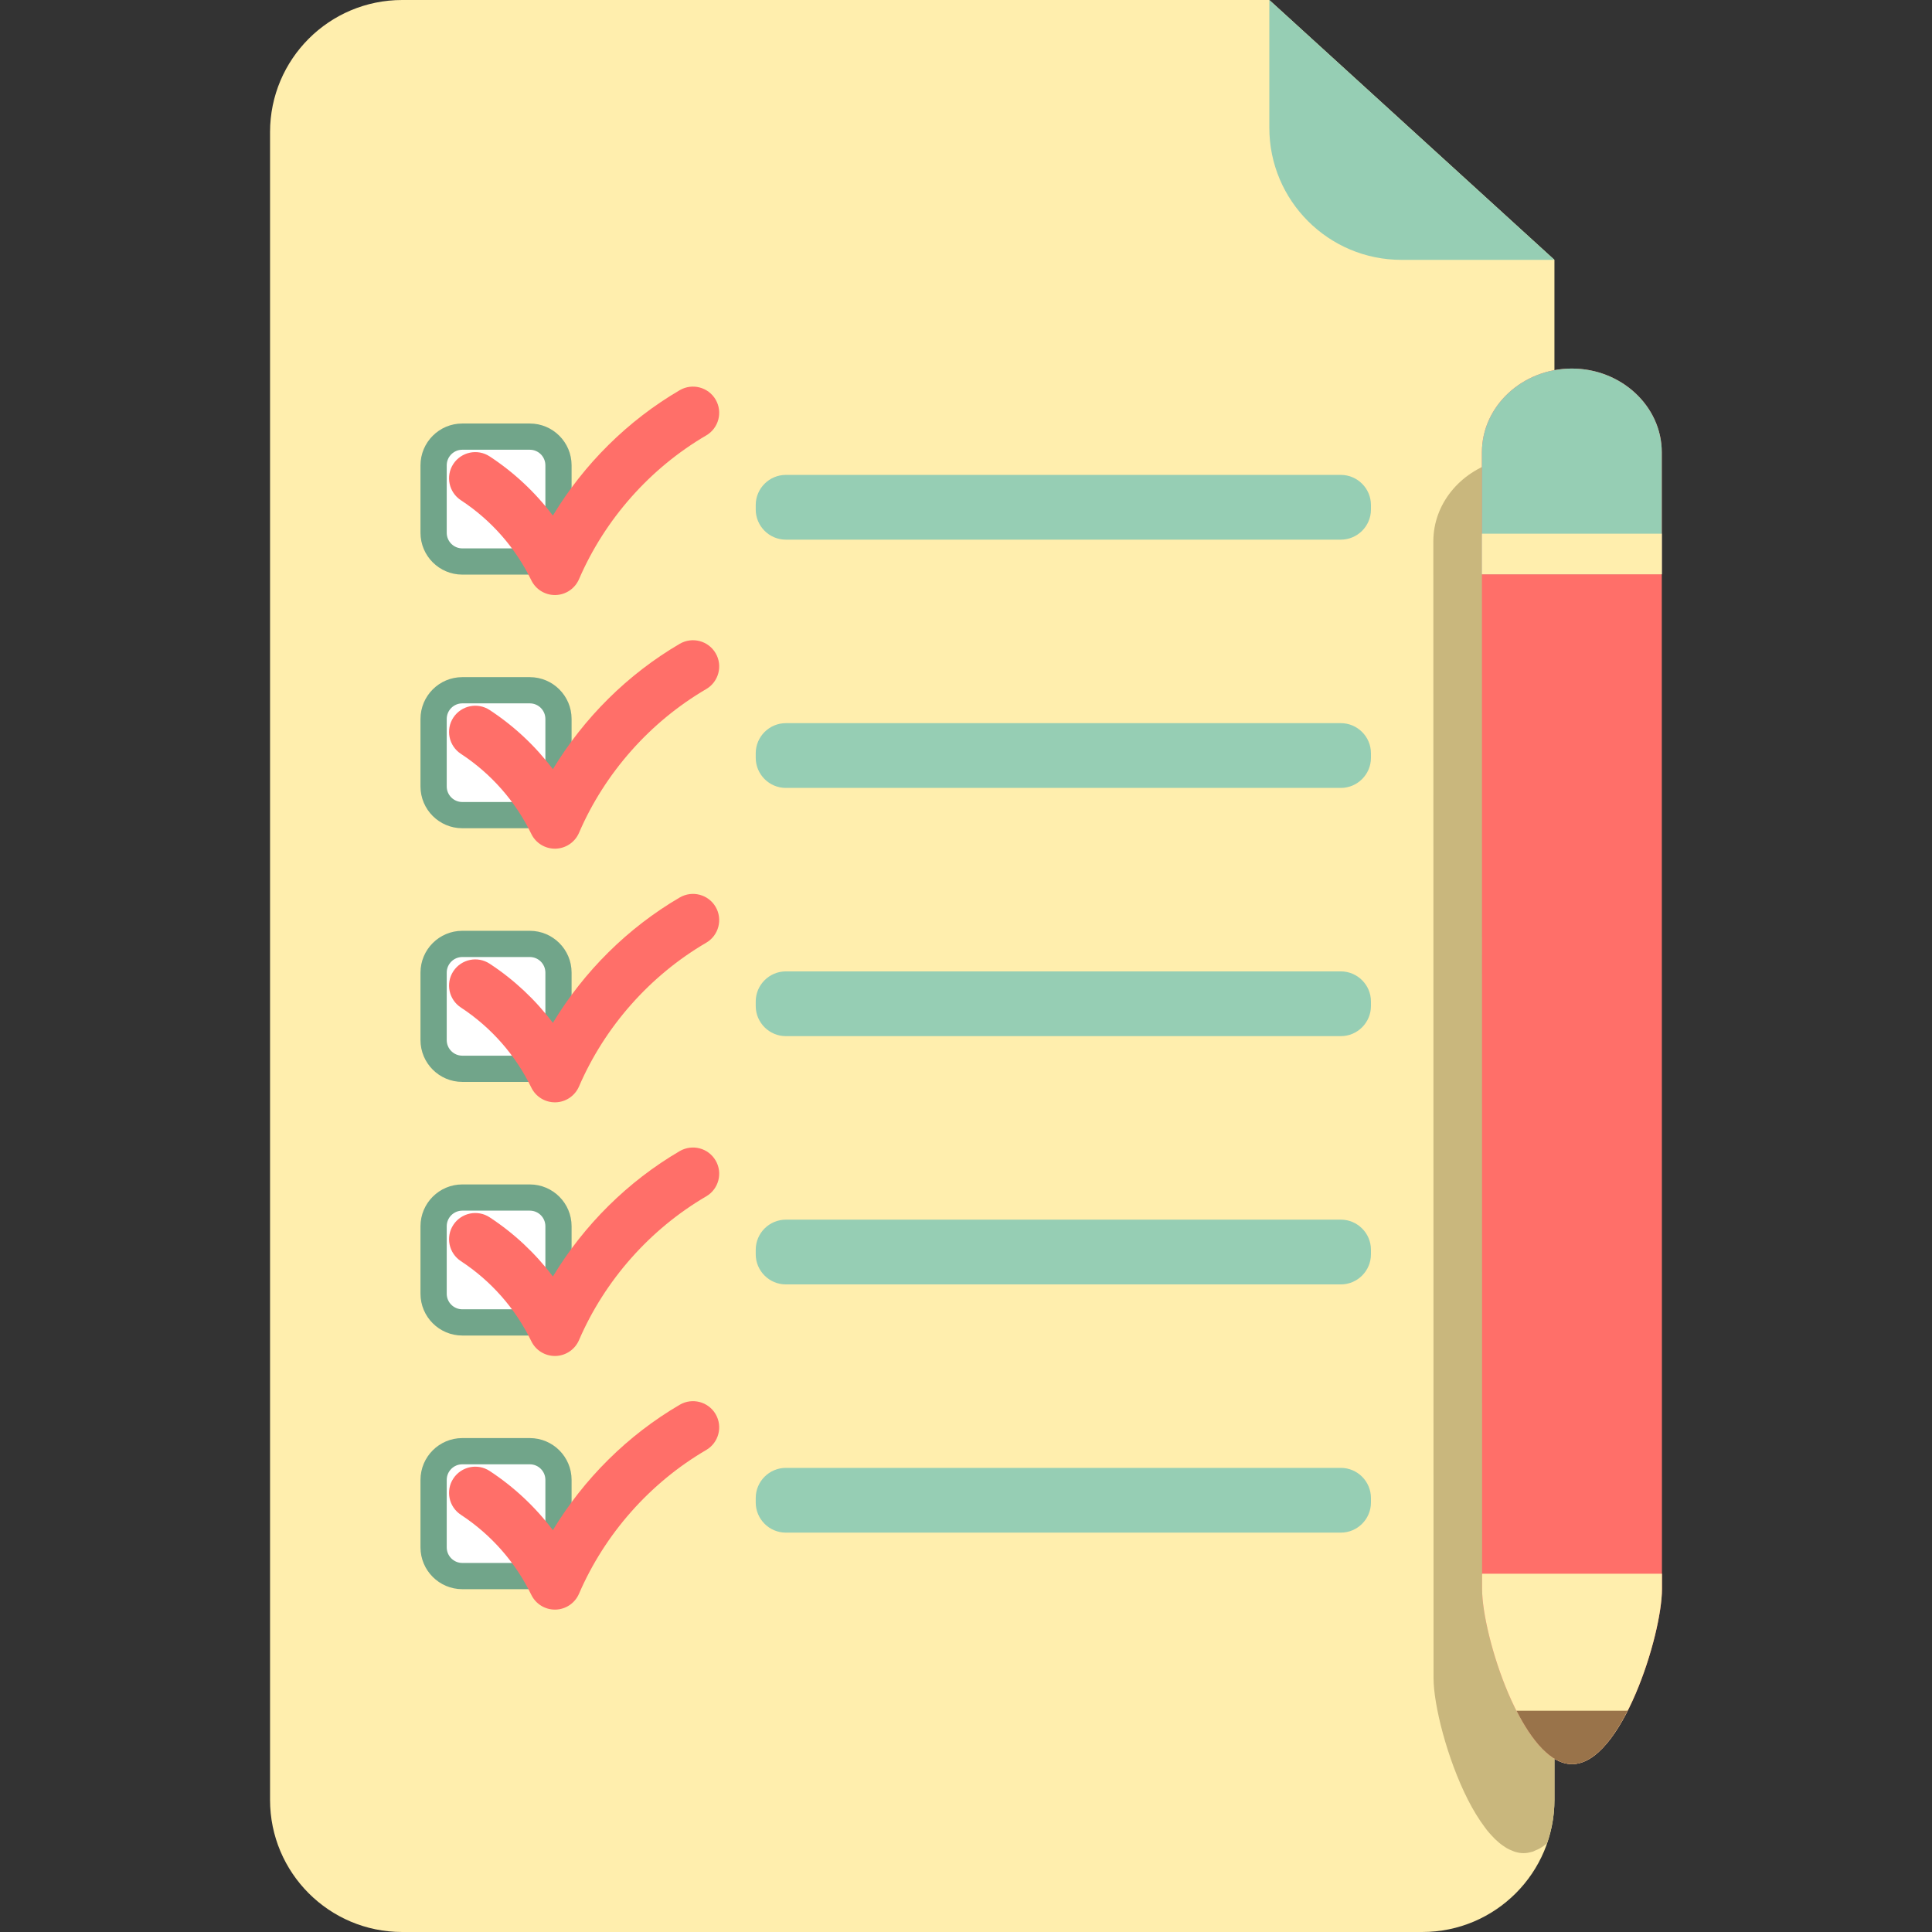 <svg enable-background="new 0 0 115 115" viewBox="0 0 115 115" xmlns="http://www.w3.org/2000/svg"><rect x="0" y="0" width="115" height="115" fill="#333333" stroke="none"/><path d="m75.555 0h-51.616c-4.344 0-7.865 3.522-7.865 7.865v99.27c0 4.344 3.521 7.865 7.865 7.865h60.722c4.344 0 7.865-3.521 7.865-7.865v-91.667z" fill="#ffeead"/><path d="m90.67 27.239c-.552 0-1.085.079-1.587.225-2.176.634-3.765 2.532-3.765 4.758l.012 67.668c0 1.58.804 4.794 2.046 7.238l.001.002c.307.603.641 1.152.996 1.625.051.069.102.14.154.205.079.098.16.186.241.276.073.081.147.16.222.233.074.071.148.138.223.201.088.075.177.141.266.203.068.047.137.095.206.135.105.061.212.107.319.149.058.023.115.052.173.069.167.05.336.081.508.081.171 0 .34-.031.508-.081.012-.004.025-.002.038-.006.046-.014.09-.045.135-.063.107-.043.214-.089.319-.15.07-.04.138-.088.207-.136.064-.045.127-.095.189-.145.284-.813.447-1.683.447-2.593v-79.582c-.581-.201-1.206-.312-1.858-.312z" fill="#c9b77d"/><path d="m75.555 0v7.603c0 4.344 3.521 7.865 7.865 7.865h9.106z" fill="#96ceb4"/><path d="m31.536 25.99h-4.019c-.943 0-1.707.764-1.707 1.707v4.019c0 .942.764 1.707 1.707 1.707h4.019c.943 0 1.707-.764 1.707-1.707v-4.019c0-.943-.764-1.707-1.707-1.707z" fill="#fff"/><path d="m31.536 25.209h-4.019c-1.372 0-2.488 1.116-2.488 2.488v4.018c0 1.372 1.116 2.488 2.488 2.488h4.019c1.371 0 2.487-1.116 2.487-2.488v-4.018c.001-1.372-1.115-2.488-2.487-2.488zm.927 6.506c0 .511-.415.927-.926.927h-4.019c-.511 0-.927-.416-.927-.927v-4.018c0-.511.416-.927.927-.927h4.019c.511 0 .926.416.926.927z" fill="#71a58a"/><path d="m42.596 23.784c-.434-.741-1.389-.992-2.135-.559-3.091 1.806-5.703 4.401-7.552 7.465-1.038-1.376-2.31-2.57-3.763-3.523-.719-.472-1.687-.271-2.161.448-.473.721-.271 1.689.45 2.161 1.8 1.181 3.25 2.829 4.191 4.765.262.538.807.878 1.404.878h.036c.61-.014 1.155-.383 1.398-.942 1.537-3.564 4.225-6.602 7.572-8.558.744-.434.995-1.39.56-2.135z" fill="#ff6f69"/><path d="m31.536 41.087h-4.019c-.943 0-1.707.764-1.707 1.707v4.019c0 .943.764 1.707 1.707 1.707h4.019c.943 0 1.707-.764 1.707-1.707v-4.019c0-.942-.764-1.707-1.707-1.707z" fill="#fff"/><path d="m31.536 40.306h-4.019c-1.372 0-2.488 1.116-2.488 2.488v4.02c0 1.371 1.116 2.486 2.488 2.486h4.019c1.371 0 2.487-1.116 2.487-2.486v-4.02c.001-1.372-1.115-2.488-2.487-2.488zm.927 6.508c0 .511-.415.925-.926.925h-4.019c-.511 0-.927-.415-.927-.925v-4.02c0-.511.416-.927.927-.927h4.019c.511 0 .926.416.926.927z" fill="#71a58a"/><path d="m42.596 38.881c-.434-.744-1.389-.992-2.136-.559-3.091 1.808-5.702 4.402-7.55 7.464-1.039-1.376-2.31-2.57-3.764-3.523-.719-.473-1.687-.27-2.161.448-.473.721-.271 1.689.45 2.161 1.801 1.181 3.25 2.829 4.191 4.767.261.538.807.878 1.404.878h.035c.61-.014 1.157-.383 1.399-.943 1.535-3.561 4.225-6.6 7.573-8.558.743-.434.994-1.391.559-2.135z" fill="#ff6f69"/><path d="m31.536 56.185h-4.019c-.943 0-1.707.764-1.707 1.707v4.019c0 .943.764 1.707 1.707 1.707h4.019c.943 0 1.707-.764 1.707-1.707v-4.019c0-.943-.764-1.707-1.707-1.707z" fill="#fff"/><path d="m31.536 55.405h-4.019c-1.372 0-2.488 1.116-2.488 2.488v4.018c0 1.372 1.116 2.488 2.488 2.488h4.019c1.371 0 2.487-1.116 2.487-2.488v-4.018c.001-1.372-1.115-2.488-2.487-2.488zm.927 6.506c0 .51-.415.927-.926.927h-4.019c-.511 0-.927-.416-.927-.927v-4.018c0-.511.416-.927.927-.927h4.019c.511 0 .926.416.926.927z" fill="#71a58a"/><path d="m42.596 53.98c-.434-.742-1.389-.992-2.135-.559-3.091 1.806-5.703 4.401-7.552 7.465-1.038-1.377-2.31-2.57-3.763-3.523-.719-.473-1.687-.27-2.161.448-.473.721-.271 1.689.45 2.161 1.8 1.182 3.25 2.829 4.191 4.765.262.538.807.878 1.404.878h.036c.61-.014 1.155-.383 1.398-.942 1.537-3.564 4.225-6.602 7.572-8.558.744-.434.995-1.39.56-2.135z" fill="#ff6f69"/><path d="m31.536 71.283h-4.019c-.943 0-1.707.764-1.707 1.707v4.019c0 .943.764 1.707 1.707 1.707h4.019c.943 0 1.707-.764 1.707-1.707v-4.019c0-.943-.764-1.707-1.707-1.707z" fill="#fff"/><path d="m31.536 70.502h-4.019c-1.372 0-2.488 1.116-2.488 2.488v4.02c0 1.37 1.116 2.486 2.488 2.486h4.019c1.371 0 2.487-1.116 2.487-2.486v-4.02c.001-1.372-1.115-2.488-2.487-2.488zm.927 6.507c0 .511-.415.925-.926.925h-4.019c-.511 0-.927-.415-.927-.925v-4.02c0-.511.416-.927.927-.927h4.019c.511 0 .926.416.926.927z" fill="#71a58a"/><path d="m42.596 69.077c-.434-.745-1.389-.992-2.136-.56-3.091 1.808-5.702 4.402-7.55 7.465-1.039-1.377-2.31-2.57-3.764-3.523-.719-.473-1.687-.271-2.161.448-.473.721-.271 1.689.45 2.161 1.801 1.181 3.25 2.829 4.191 4.767.261.538.807.878 1.404.878h.035c.61-.014 1.157-.383 1.399-.944 1.535-3.561 4.225-6.6 7.573-8.558.743-.433.994-1.391.559-2.134z" fill="#ff6f69"/><path d="m31.536 86.381h-4.019c-.943 0-1.707.764-1.707 1.707v4.019c0 .943.764 1.707 1.707 1.707h4.019c.943 0 1.707-.764 1.707-1.707v-4.019c0-.943-.764-1.707-1.707-1.707z" fill="#fff"/><path d="m31.536 85.6h-4.019c-1.372 0-2.488 1.116-2.488 2.488v4.018c0 1.372 1.116 2.488 2.488 2.488h4.019c1.371 0 2.487-1.116 2.487-2.488v-4.018c.001-1.372-1.115-2.488-2.487-2.488zm.927 6.506c0 .511-.415.927-.926.927h-4.019c-.511 0-.927-.416-.927-.927v-4.018c0-.511.416-.927.927-.927h4.019c.511 0 .926.416.926.927z" fill="#71a58a"/><path d="m42.596 84.175c-.434-.742-1.389-.994-2.135-.559-3.091 1.806-5.703 4.401-7.552 7.465-1.038-1.376-2.31-2.57-3.763-3.523-.719-.472-1.687-.271-2.161.448-.473.721-.271 1.689.45 2.161 1.8 1.181 3.25 2.829 4.191 4.765.262.538.807.878 1.404.878h.036c.61-.014 1.155-.383 1.398-.942 1.537-3.564 4.225-6.602 7.572-8.558.744-.434.995-1.39.56-2.135z" fill="#ff6f69"/><g fill="#96ceb4"><path d="m79.813 28.268h-33.038c-.985 0-1.791.806-1.791 1.791v.272c0 .985.806 1.791 1.791 1.791h33.038c.985 0 1.791-.806 1.791-1.791v-.272c0-.985-.806-1.791-1.791-1.791z"/><path d="m79.813 43.045h-33.038c-.985 0-1.791.806-1.791 1.791v.273c0 .985.806 1.791 1.791 1.791h33.038c.985 0 1.791-.806 1.791-1.791v-.273c0-.985-.806-1.791-1.791-1.791z"/><path d="m79.813 57.821h-33.038c-.985 0-1.791.806-1.791 1.791v.272c0 .985.806 1.791 1.791 1.791h33.038c.985 0 1.791-.806 1.791-1.791v-.272c0-.985-.806-1.791-1.791-1.791z"/><path d="m79.813 72.598h-33.038c-.985 0-1.791.806-1.791 1.791v.273c0 .985.806 1.791 1.791 1.791h33.038c.985 0 1.791-.806 1.791-1.791v-.273c0-.985-.806-1.791-1.791-1.791z"/><path d="m79.813 87.374h-33.038c-.985 0-1.791.806-1.791 1.791v.272c0 .985.806 1.791 1.791 1.791h33.038c.985 0 1.791-.806 1.791-1.791v-.272c0-.985-.806-1.791-1.791-1.791z"/></g><path d="m98.915 26.92c0-2.741-2.41-4.983-5.354-4.982-2.944 0-5.353 2.243-5.352 4.984l.011 67.668c0 2.74 2.411 10.418 5.355 10.418 2.944-.001 5.352-7.679 5.351-10.419z" fill="#ff6f69"/><path d="m98.926 93.674-10.706.001v.915c0 2.741 2.411 10.418 5.355 10.418 2.944-.001 5.352-7.679 5.351-10.419z" fill="#ffeead"/><path d="m90.266 101.829c.913 1.796 2.062 3.179 3.309 3.179s2.396-1.384 3.308-3.181z" fill="#99734a"/><path d="m98.915 26.92c0-2.741-2.41-4.983-5.354-4.982-2.944 0-5.353 2.243-5.352 4.984l.001 7.262 10.706-.002z" fill="#96ceb4"/><path d="m88.21 31.767h10.706v2.416h-10.706z" fill="#ffeead"/></svg>